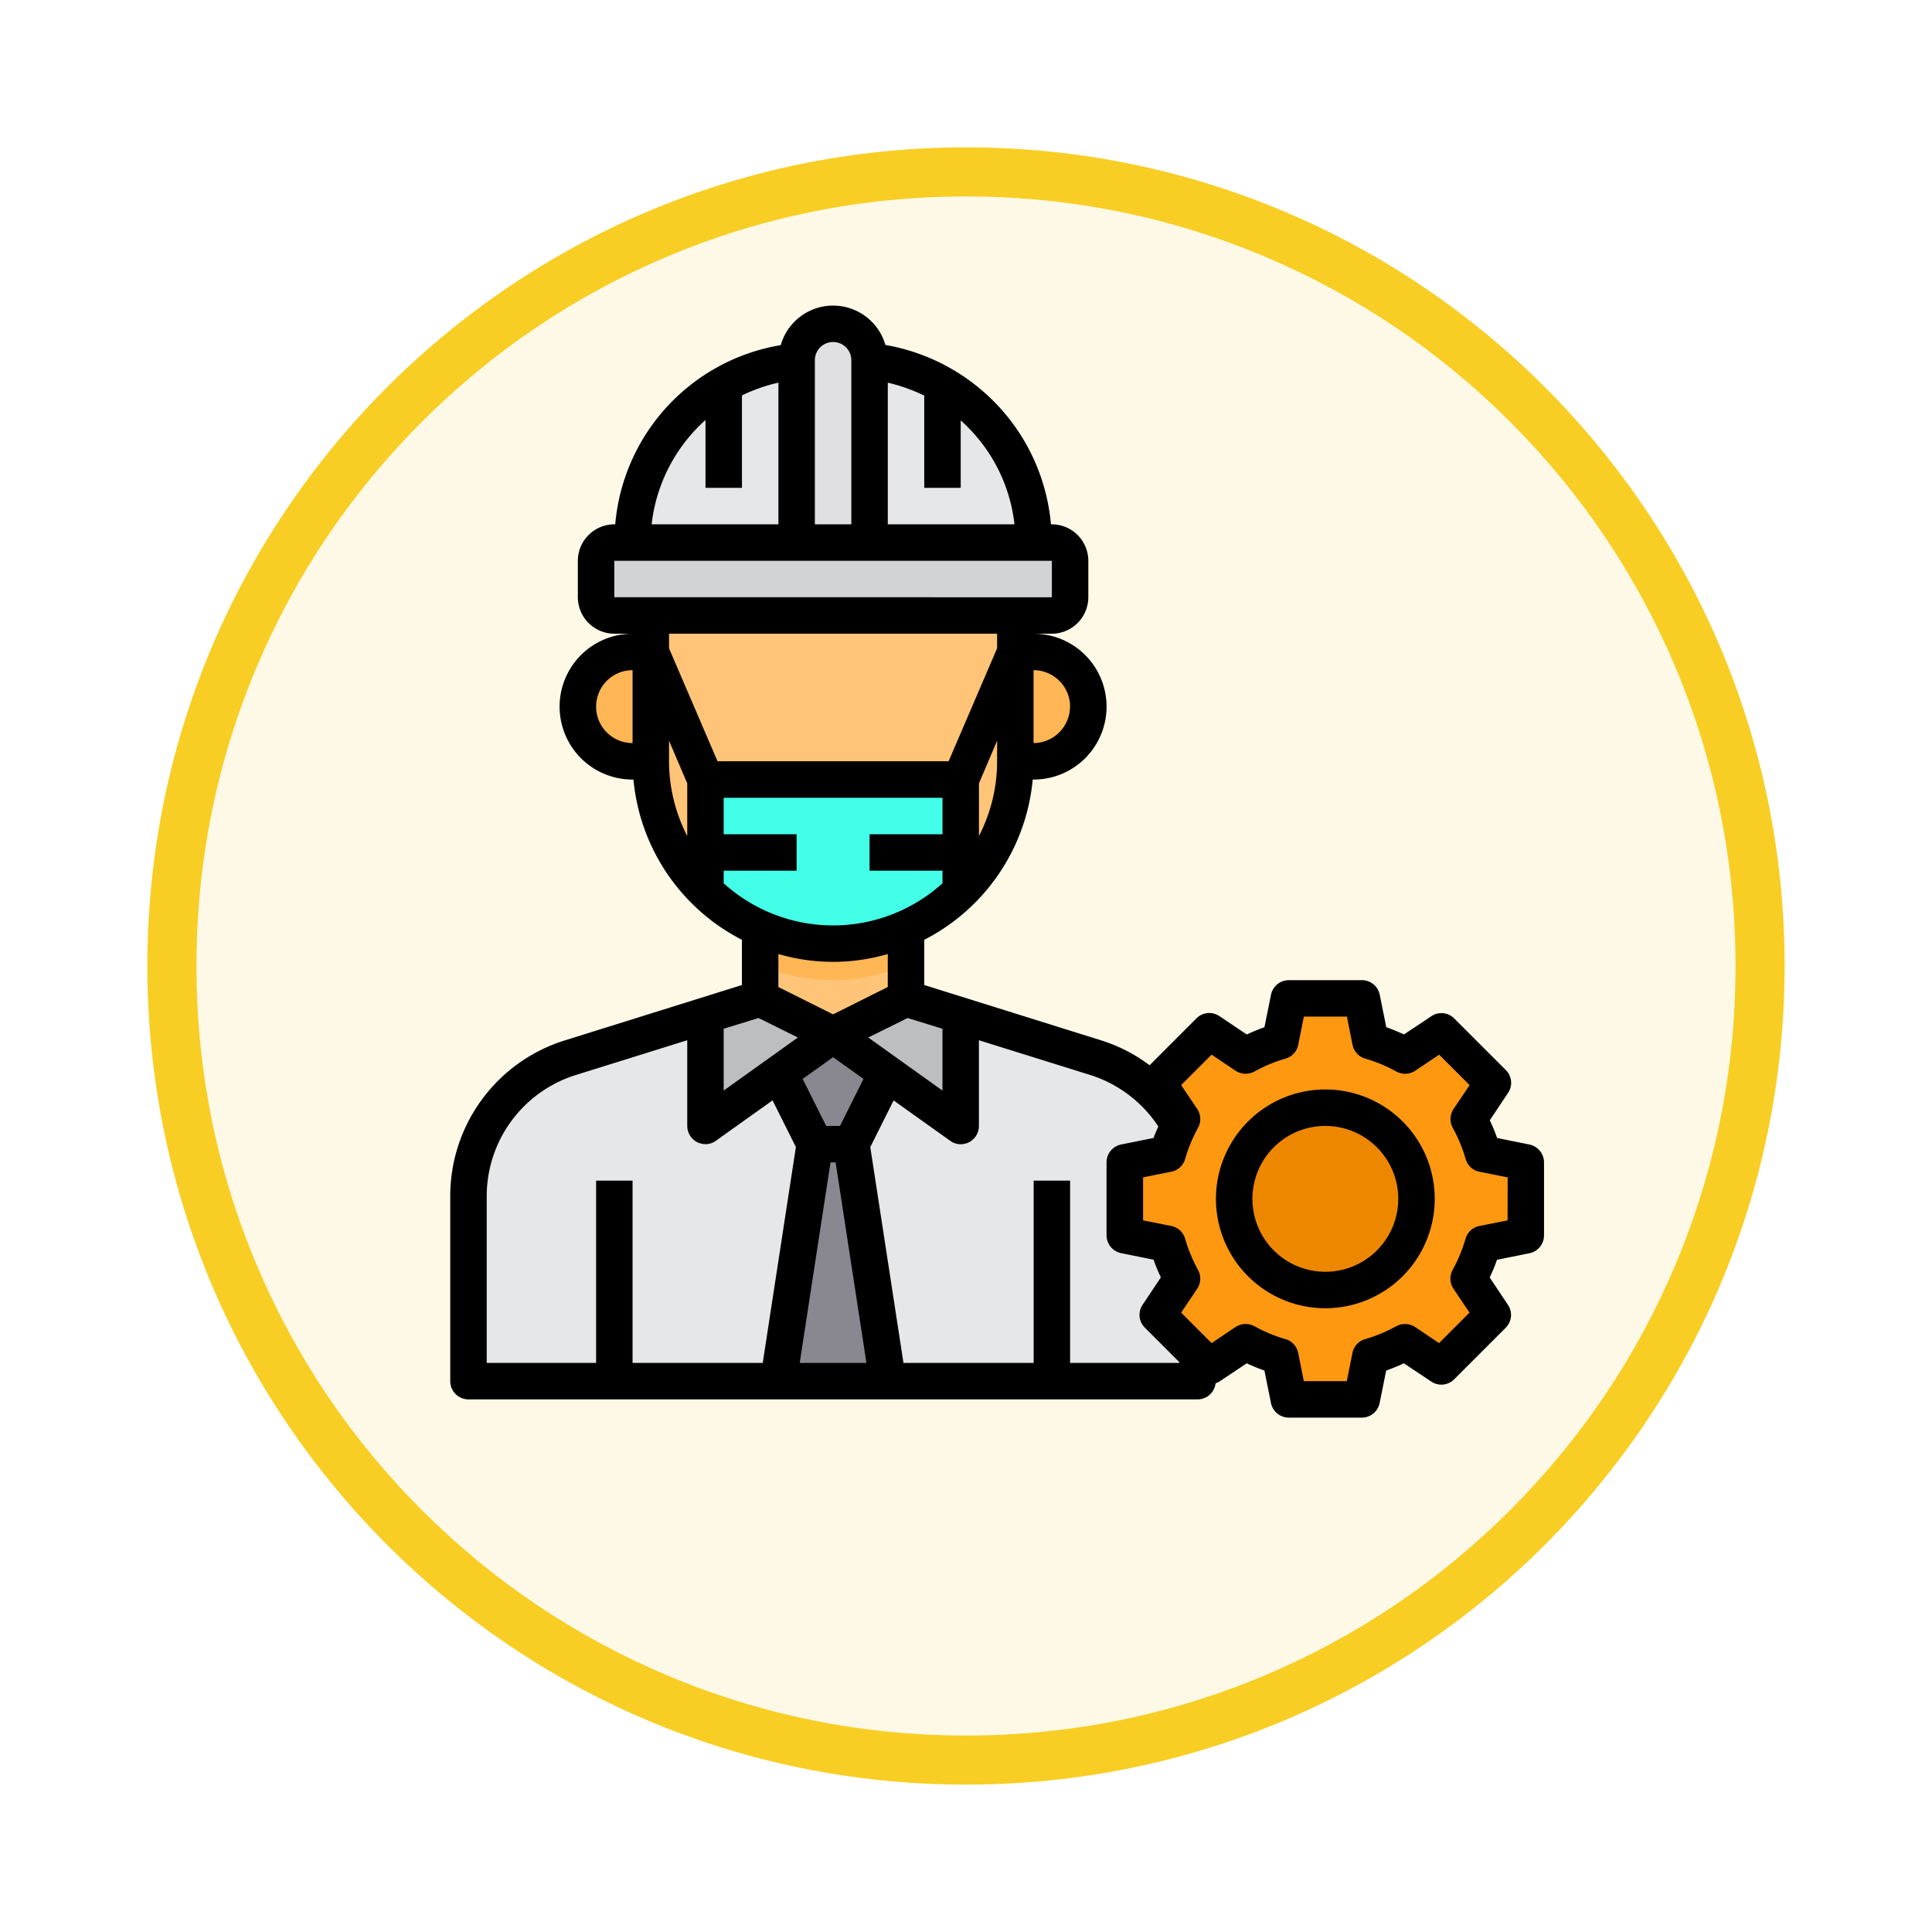 <svg xmlns="http://www.w3.org/2000/svg" xmlns:xlink="http://www.w3.org/1999/xlink" width="118" height="118" viewBox="0 0 118 118">
  <defs>
    <filter id="Trazado_982547" x="0" y="0" width="118" height="118" filterUnits="userSpaceOnUse">
      <feOffset dy="3" input="SourceAlpha"/>
      <feGaussianBlur stdDeviation="3" result="blur"/>
      <feFlood flood-opacity="0.161"/>
      <feComposite operator="in" in2="blur"/>
      <feComposite in="SourceGraphic"/>
    </filter>
  </defs>
  <g id="Grupo_1209569" data-name="Grupo 1209569" transform="translate(-583.5 -8087.198)">
    <g id="Grupo_1209199" data-name="Grupo 1209199" transform="translate(-209.99 6856.982)">
      <g id="Grupo_1208492" data-name="Grupo 1208492" transform="translate(802.49 1236.215)">
        <g id="Grupo_1177675" data-name="Grupo 1177675" transform="translate(0 0)">
          <g id="Grupo_1176928" data-name="Grupo 1176928" transform="translate(0)">
            <g id="Grupo_1172322" data-name="Grupo 1172322" transform="translate(0 0)">
              <g id="Grupo_1164700" data-name="Grupo 1164700">
                <g id="Grupo_1160931" data-name="Grupo 1160931">
                  <g id="Grupo_1160749" data-name="Grupo 1160749">
                    <g id="Grupo_1158891" data-name="Grupo 1158891">
                      <g id="Grupo_1157406" data-name="Grupo 1157406">
                        <g id="Grupo_1155793" data-name="Grupo 1155793">
                          <g id="Grupo_1154704" data-name="Grupo 1154704">
                            <g id="Grupo_1150790" data-name="Grupo 1150790">
                              <g id="Grupo_1154214" data-name="Grupo 1154214">
                                <g id="Grupo_1152583" data-name="Grupo 1152583">
                                  <g id="Grupo_1146973" data-name="Grupo 1146973">
                                    <g id="Grupo_1146954" data-name="Grupo 1146954">
                                      <g transform="matrix(1, 0, 0, 1, -9, -6)" filter="url(#Trazado_982547)">
                                        <g id="Trazado_982547-2" data-name="Trazado 982547" transform="translate(9 6)" fill="#fef9e7">
                                          <path d="M 50 98.5 C 43.452 98.5 37.1 97.218 31.122 94.689 C 25.347 92.246 20.16 88.749 15.705 84.294 C 11.251 79.84 7.753 74.653 5.311 68.878 C 2.782 62.899 1.5 56.548 1.5 50 C 1.5 43.452 2.782 37.1 5.311 31.122 C 7.753 25.347 11.251 20.16 15.705 15.705 C 20.16 11.251 25.347 7.753 31.122 5.311 C 37.1 2.782 43.452 1.5 50 1.5 C 56.548 1.5 62.9 2.782 68.878 5.311 C 74.653 7.753 79.84 11.251 84.295 15.705 C 88.749 20.16 92.246 25.347 94.689 31.122 C 97.218 37.1 98.5 43.452 98.5 50 C 98.5 56.548 97.218 62.899 94.689 68.878 C 92.246 74.653 88.749 79.84 84.295 84.294 C 79.84 88.749 74.653 92.246 68.878 94.689 C 62.9 97.218 56.548 98.5 50 98.5 Z" stroke="none"/>
                                          <path d="M 50 3 C 43.654 3 37.499 4.242 31.706 6.692 C 26.11 9.059 21.083 12.449 16.766 16.766 C 12.449 21.083 9.059 26.11 6.692 31.706 C 4.242 37.499 3 43.654 3 50 C 3 56.346 4.242 62.501 6.692 68.293 C 9.059 73.89 12.449 78.916 16.766 83.234 C 21.083 87.551 26.11 90.94 31.706 93.308 C 37.499 95.758 43.654 97 50 97 C 56.346 97 62.501 95.758 68.294 93.308 C 73.89 90.94 78.917 87.551 83.234 83.234 C 87.551 78.916 90.941 73.89 93.308 68.293 C 95.758 62.501 97 56.346 97 50 C 97 43.654 95.758 37.499 93.308 31.706 C 90.941 26.11 87.551 21.083 83.234 16.766 C 78.917 12.449 73.89 9.059 68.294 6.692 C 62.501 4.242 56.346 3 50 3 M 50 0 C 77.614 0 100 22.386 100 50 C 100 77.614 77.614 100 50 100 C 22.386 100 7.62939453125e-06 77.614 7.62939453125e-06 50 C 7.62939453125e-06 22.386 22.386 0 50 0 Z" stroke="none" fill="#f8ce24"/>
                                        </g>
                                      </g>
                                    </g>
                                  </g>
                                </g>
                              </g>
                            </g>
                          </g>
                        </g>
                      </g>
                    </g>
                  </g>
                </g>
              </g>
            </g>
          </g>
        </g>
      </g>
    </g>
    <g id="Engineer-Avatar-Occupation-Man-Gear" transform="translate(609 8103.86)">
      <path id="Trazado_1048295" data-name="Trazado 1048295" d="M47.539,52.115V63.383H3V52.115a8.891,8.891,0,0,1,6.247-8.5L20.816,40h8.908l11.569,3.619A8.891,8.891,0,0,1,47.539,52.115Z" transform="translate(0.113 4.312)" fill="#e6e7e8"/>
      <path id="Trazado_1048296" data-name="Trazado 1048296" d="M24.454,48l2.227,14.475H20L22.227,48Z" transform="translate(2.043 5.22)" fill="#898890"/>
      <path id="Trazado_1048297" data-name="Trazado 1048297" d="M26.619,44.349l-2.171,4.331H22.221L20.05,44.349,23.335,42Z" transform="translate(2.048 4.539)" fill="#898890"/>
      <path id="Trazado_1048298" data-name="Trazado 1048298" d="M30.794,41.047v6.748l-4.51-3.218L23,42.227,27.454,40Z" transform="translate(2.383 4.312)" fill="#bcbec0"/>
      <path id="Trazado_1048299" data-name="Trazado 1048299" d="M23.794,42.227,20.51,44.576,16,47.794V41.047L19.34,40Z" transform="translate(1.589 4.312)" fill="#bcbec0"/>
      <path id="Trazado_1048300" data-name="Trazado 1048300" d="M37.837,15a1.113,1.113,0,0,1,1.113,1.113V18.34a1.113,1.113,0,0,1-1.113,1.113H11.113A1.113,1.113,0,0,1,10,18.34V16.113A1.113,1.113,0,0,1,11.113,15Z" transform="translate(0.908 1.475)" fill="#d1d3d4"/>
      <path id="Trazado_1048301" data-name="Trazado 1048301" d="M36.5,16.135H12A11.135,11.135,0,0,1,23.135,5h2.227A11.135,11.135,0,0,1,36.5,16.135Z" transform="translate(1.135 0.34)" fill="#e6e7e8"/>
      <path id="Trazado_1048302" data-name="Trazado 1048302" d="M13.454,21v6.681H12.34a3.34,3.34,0,1,1,0-6.681Z" transform="translate(0.794 2.156)" fill="#ffb655"/>
      <path id="Trazado_1048303" data-name="Trazado 1048303" d="M34.113,21a3.34,3.34,0,0,1,0,6.681H33V21Z" transform="translate(3.518 2.156)" fill="#ffb655"/>
      <path id="Trazado_1048304" data-name="Trazado 1048304" d="M25.454,5.227V16.362H21V5.227a2.227,2.227,0,1,1,4.454,0Z" transform="translate(2.156 0.113)" fill="#e0e0e2"/>
      <path id="Trazado_1048305" data-name="Trazado 1048305" d="M27.908,35.16v5.389l-4.454,2.227L19,40.549V35.16Z" transform="translate(1.929 3.763)" fill="#ffc477"/>
      <path id="Trazado_1048306" data-name="Trazado 1048306" d="M63.5,50.021v4.454L60.88,55A9.322,9.322,0,0,1,60,57.114l1.481,2.216L58.33,62.481,56.114,61A9.322,9.322,0,0,1,54,61.88L53.475,64.5H49.021L48.5,61.88A9.322,9.322,0,0,1,46.382,61l-2.216,1.481L41.015,59.33,42.5,57.114A9.322,9.322,0,0,1,41.617,55L39,54.475V50.021l2.617-.523a9.322,9.322,0,0,1,.88-2.116l-1.481-2.216,3.151-3.151L46.382,43.5a9.322,9.322,0,0,1,2.116-.88L49.021,40h4.454L54,42.617a9.322,9.322,0,0,1,2.116.88l2.216-1.481,3.151,3.151L60,47.382a9.322,9.322,0,0,1,.88,2.116Z" transform="translate(4.198 4.312)" fill="#ff9811"/>
      <circle id="Elipse_12692" data-name="Elipse 12692" cx="5.5" cy="5.5" r="5.5" transform="translate(50 50.923)" fill="#ee8700"/>
      <path id="Trazado_1048307" data-name="Trazado 1048307" d="M27.908,35.16V38.5A11.072,11.072,0,0,1,19,38.5V35.16Z" transform="translate(1.929 3.763)" fill="#ffb655"/>
      <path id="Trazado_1048308" data-name="Trazado 1048308" d="M35.269,19v8.908a11.135,11.135,0,0,1-22.269,0V19Z" transform="translate(1.248 1.929)" fill="#ffc477"/>
      <path id="Trazado_1048309" data-name="Trazado 1048309" d="M31.589,28v6.837a11.135,11.135,0,0,1-15.589,0V28Z" transform="translate(1.589 2.95)" fill="#44ffe8"/>
      <path id="Trazado_1048310" data-name="Trazado 1048310" d="M50.681,45a6.681,6.681,0,1,0,6.681,6.681A6.681,6.681,0,0,0,50.681,45Zm0,11.135a4.454,4.454,0,1,1,4.454-4.454A4.454,4.454,0,0,1,50.681,56.135Z" transform="translate(4.766 4.879)"/>
      <path id="Trazado_1048311" data-name="Trazado 1048311" d="M67.918,53.242l-1.982-.4a10.021,10.021,0,0,0-.445-1.08l1.113-1.67a1.1,1.1,0,0,0-.134-1.4l-3.151-3.151a1.1,1.1,0,0,0-1.4-.134l-1.67,1.113c-.356-.167-.713-.312-1.08-.445l-.4-1.982a1.113,1.113,0,0,0-1.091-.891H53.22a1.114,1.114,0,0,0-1.091.891l-.4,1.982c-.367.134-.724.278-1.08.445L48.977,45.4a1.1,1.1,0,0,0-1.4.134L44.713,48.4a9.774,9.774,0,0,0-2.973-1.525L30.95,43.5V40.738a12.279,12.279,0,0,0,6.625-9.787h.056a4.454,4.454,0,1,0,0-8.908h1.113a2.234,2.234,0,0,0,2.227-2.227V17.589a2.234,2.234,0,0,0-2.227-2.227h-.056a12.158,12.158,0,0,0-3.53-7.549,12.3,12.3,0,0,0-6.581-3.407,3.324,3.324,0,0,0-6.391.011,12.158,12.158,0,0,0-10.11,10.945h-.056a2.234,2.234,0,0,0-2.227,2.227v2.227a2.234,2.234,0,0,0,2.227,2.227h1.113a4.454,4.454,0,1,0,0,8.908h.056a12.279,12.279,0,0,0,6.625,9.787V43.5L9.026,46.873A9.956,9.956,0,0,0,2,56.426V67.695a1.113,1.113,0,0,0,1.113,1.113H47.652a1.107,1.107,0,0,0,1.091-.98,1.114,1.114,0,0,0,.234-.111l1.67-1.113c.356.167.713.312,1.08.445l.4,1.982a1.113,1.113,0,0,0,1.091.891h4.454a1.114,1.114,0,0,0,1.091-.891l.4-1.982c.367-.134.724-.278,1.08-.445l1.67,1.113a1.1,1.1,0,0,0,1.4-.134l3.151-3.151a1.1,1.1,0,0,0,.134-1.4l-1.113-1.67a10.021,10.021,0,0,0,.445-1.08l1.982-.4a1.113,1.113,0,0,0,.891-1.091V54.333a1.114,1.114,0,0,0-.891-1.091ZM13.135,28.723a2.227,2.227,0,0,1,0-4.454ZM35.4,29.837A9.984,9.984,0,0,1,34.291,34.4V31.184L35.4,28.579Zm4.454-3.34a2.244,2.244,0,0,1-2.227,2.227V24.269A2.234,2.234,0,0,1,39.858,26.5ZM28.723,6.71A10.608,10.608,0,0,1,30.95,7.5v5.634h2.227V9.015c.134.122.278.245.4.379a9.954,9.954,0,0,1,2.884,5.968H28.723ZM24.269,5.34a1.113,1.113,0,1,1,2.227,0V15.362H24.269ZM17.589,8.993v4.142h2.227V7.489a10.153,10.153,0,0,1,2.227-.779v8.652H14.3a10.059,10.059,0,0,1,3.285-6.369ZM12.021,19.815V17.589H38.745v2.227ZM16.475,34.4a9.985,9.985,0,0,1-1.113-4.565V28.579l1.113,2.606ZM15.362,22.933v-.891H35.4v.891l-2.962,6.9H18.324ZM18.7,37.286v-.768h4.454V34.291H18.7V32.064H32.064v2.227H27.61v2.227h4.454v.768A9.962,9.962,0,0,1,18.7,37.286Zm6.681,8.006-3.34-1.67V41.606a11.892,11.892,0,0,0,6.681,0v2.015Zm1.859,3.942-1.436,2.873H24.96l-1.436-2.873,1.859-1.325ZM21.085,66.581h-7.95V55.447H10.908V66.581H4.227V56.426a7.754,7.754,0,0,1,5.467-7.438l6.781-2.116v5.233a1.122,1.122,0,0,0,.6.991,1.194,1.194,0,0,0,.512.122,1.068,1.068,0,0,0,.646-.212l3.452-2.461,1.425,2.85ZM18.7,49.946V46.171l2.127-.657,2.405,1.191Zm4.643,16.635,1.882-12.248h.312l1.882,12.248Zm6.592-21.067,2.127.657v3.775l-4.532-3.24Zm16.6,21.067H39.858V55.447H37.631V66.581h-7.95L27.654,53.4l1.425-2.85,3.452,2.461a1.068,1.068,0,0,0,.646.212,1.194,1.194,0,0,0,.512-.122,1.122,1.122,0,0,0,.6-.991V46.873l6.781,2.116a7.783,7.783,0,0,1,4.176,3.151c-.1.234-.212.468-.289.7l-1.982.4a1.113,1.113,0,0,0-.891,1.091v4.454a1.114,1.114,0,0,0,.891,1.091l1.982.4a10.021,10.021,0,0,0,.445,1.08l-1.113,1.67a1.1,1.1,0,0,0,.134,1.4l2.116,2.116Zm20.043-8.707-1.726.345a1.1,1.1,0,0,0-.846.791,9.308,9.308,0,0,1-.779,1.882,1.113,1.113,0,0,0,.045,1.158l.98,1.459-1.859,1.86-1.459-.98a1.132,1.132,0,0,0-1.169-.045,8.957,8.957,0,0,1-1.871.779,1.1,1.1,0,0,0-.791.846l-.345,1.726H54.133l-.345-1.726A1.1,1.1,0,0,0,53,65.123a8.957,8.957,0,0,1-1.871-.779,1.132,1.132,0,0,0-1.169.045l-1.459.98-1.859-1.86.98-1.459a1.113,1.113,0,0,0,.045-1.158,9.308,9.308,0,0,1-.779-1.882,1.1,1.1,0,0,0-.846-.791l-1.726-.345V55.246l1.726-.345a1.1,1.1,0,0,0,.846-.791,9.308,9.308,0,0,1,.779-1.882,1.113,1.113,0,0,0-.045-1.158l-.98-1.459L48.5,47.753l1.459.98a1.132,1.132,0,0,0,1.169.045A8.957,8.957,0,0,1,53,48a1.1,1.1,0,0,0,.791-.846l.345-1.726h2.628l.345,1.726A1.1,1.1,0,0,0,57.9,48a8.957,8.957,0,0,1,1.871.779,1.132,1.132,0,0,0,1.169-.045l1.459-.98,1.859,1.859-.98,1.459a1.113,1.113,0,0,0-.045,1.158,9.307,9.307,0,0,1,.779,1.882,1.1,1.1,0,0,0,.846.791l1.726.345Z" transform="translate(0 0)"/>
    </g>
  </g>
</svg>

